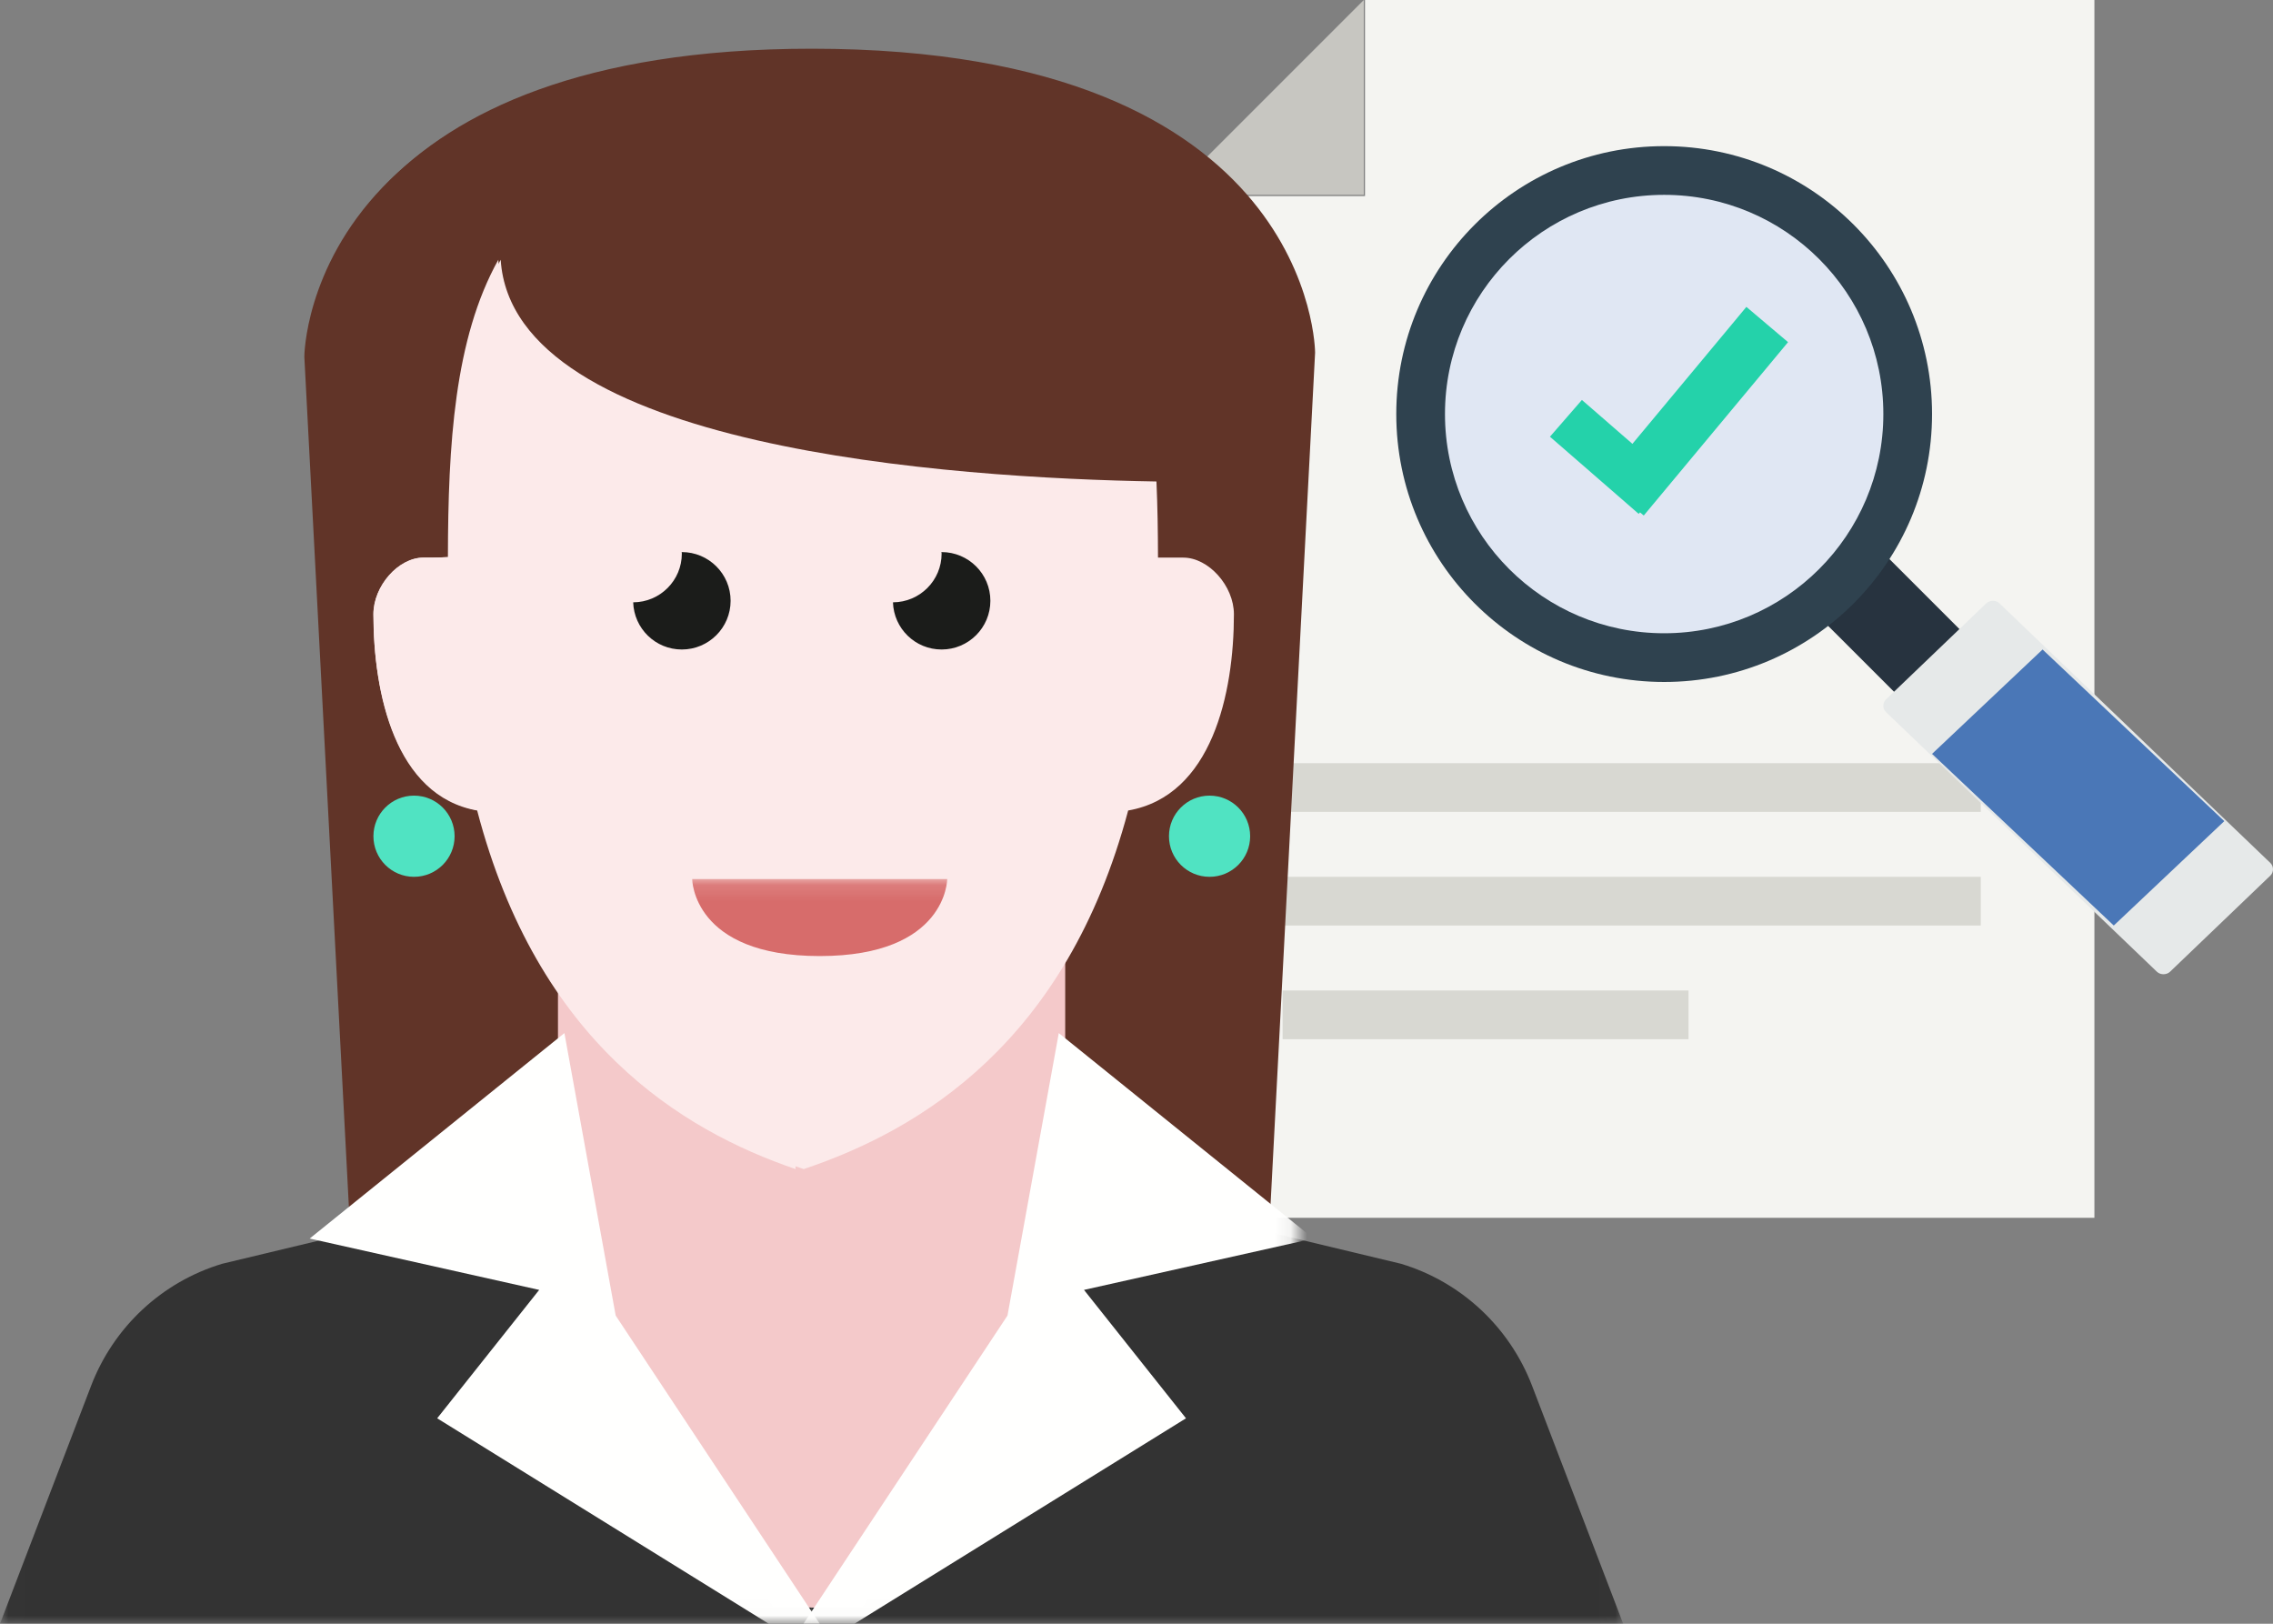<?xml version="1.0" encoding="UTF-8"?>
<svg width="140px" height="100px" viewBox="0 0 140 100" version="1.1" xmlns="http://www.w3.org/2000/svg" xmlns:xlink="http://www.w3.org/1999/xlink">
    <rect x="0" y="0" width="140" height="100" fill="#808080" stroke="none"/>
    <!-- Generator: Sketch 51.3 (57544) - http://www.bohemiancoding.com/sketch -->
    <title>Group 2</title>
    <desc>Created with Sketch.</desc>
    <defs>
        <polygon id="path-1" points="0.012 0.135 99.976 1.135 99.976 99.987 0.012 99.987"></polygon>
        <polygon id="path-3" points="0.074 0.136 62.902 0.136 62.902 45.987 0.074 45.987"></polygon>
    </defs>
    <g id="LegalFound" stroke="none" stroke-width="1" fill="none" fill-rule="evenodd">
        <g id="Jump-Off-Page" transform="translate(-410, -380)">
            <g id="Overview-" transform="translate(381, 115)">
                <g id="Group-9" transform="translate(0, 209)">
                    <g id="Group-2" transform="translate(29, 56)">
                        <g id="review-documents-graphic" transform="translate(72, 0)">
                            <polyline id="Fill-4" fill="#F4F4F1" points="12.074 0 12.074 12.075 0 12.075 0 75 57 75 57 0 12.074 0"></polyline>
                            <polyline id="Fill-5" fill="#C7C6C1" points="12 0 0 12 12 12 12 0"></polyline>
                            <polygon id="Fill-6" fill="#D8D8D2" points="7 50 50 50 50 47 7 47"></polygon>
                            <polygon id="Fill-7" fill="#D8D8D2" points="7 57 50 57 50 54 7 54"></polygon>
                            <polygon id="Fill-8" fill="#D8D8D2" points="7 64 32 64 32 61 7 61"></polygon>
                            <polyline id="Fill-9" fill="#27333F" points="38 35.946 41.945 32 50 40.055 46.055 44 38 35.946"></polyline>
                            <path d="M30.5,9 C39.613,9 47,16.387 47,25.5 C47,34.613 39.613,42 30.5,42 C21.387,42 14,34.613 14,25.5 C14,16.387 21.387,9 30.5,9" id="Fill-10" fill="#2F424F"></path>
                            <path d="M44,25.5 C44,32.956 37.956,39 30.5,39 C23.044,39 17,32.956 17,25.5 C17,18.044 23.044,12 30.5,12 C37.956,12 44,18.044 44,25.5 Z" id="Fill-11" fill="#E0E7F3"></path>
                            <path d="M50.342,37.154 L44.16,43.078 C43.947,43.283 43.947,43.647 44.16,43.852 L60.85,59.846 C61.064,60.051 61.444,60.051 61.658,59.846 L67.84,53.922 C68.053,53.717 68.053,53.353 67.84,53.148 L51.15,37.154 C50.936,36.949 50.579,36.949 50.342,37.154" id="Fill-12" fill="#E6E9E9"></path>
                            <polygon id="Fill-13" fill-opacity="0.8" fill="#245AAA" points="65 50.571 58.193 57 47 46.429 53.807 40"></polygon>
                            <path d="M28.383,28.192 L35.463,21.055 L36.118,20.394 L37.429,21.716 L36.774,22.377 L29.357,29.853 L28.701,30.514 L28.499,30.311 L28.418,30.389 L27.898,29.849 L24.95,26.797 L24.429,26.258 L25.508,25.216 L26.029,25.755 L28.383,28.192 Z" id="Combined-Shape" stroke="#24D2AA" stroke-width="1.5" fill="#24D2AA" stroke-linecap="square" transform="translate(30.929, 25.454) rotate(-5) translate(-30.929, -25.454) "></path>
                        </g>
                        <g id="Group">
                            <path d="M50,3 C42.876,3 37.403,3.997 33.178,5.519 C28.887,7.064 25.89,9.154 23.804,11.327 C19.008,16.324 19,21.72 19,21.72 L22.1,81 L40.7,81 L40.7,26.67 C46.029,28.713 52.906,29.83 59.3,30.437 L59.3,81 L77.9,81 L81,21.72 C81,21.72 81,3 50,3" id="Fill-1" fill="#613428"></path>
                            <g id="Group-8">
                                <mask id="mask-2" fill="white">
                                    <use xlink:href="#path-1"></use>
                                </mask>
                                <g id="Clip-3"></g>
                                <path d="M33.034,5.669 C28.71,7.223 25.689,9.326 23.587,11.512 C18.753,16.538 18.745,21.966 18.745,21.966 L21.87,81.599 L40.615,81.599 L40.615,26.946 C43.413,28.016 46.635,28.829 49.988,29.453 L49.988,3.135 C42.808,3.135 37.293,4.138 33.034,5.669 Z" id="Fill-2" fill="#613428" mask="url(#mask-2)"></path>
                                <path d="M49.988,73.322 L39.053,71.753 L13.684,77.831 C9.979,78.946 7,81.721 5.611,85.346 L0,100 L49.988,100 L49.988,73.322" id="Fill-4" fill="#333333" mask="url(#mask-2)"></path>
                                <path d="M49.988,73.322 L60.923,71.753 L86.291,77.831 C89.995,78.946 92.976,81.721 94.365,85.346 L99.976,100 L49.988,100 L49.988,73.322" id="Fill-5" fill="#333333" mask="url(#mask-2)"></path>
                                <path d="M34.367,58.88 L34.367,80.169 L47.663,99 L50.988,99 L50.988,70.753 C45.531,69.033 39.09,65.777 34.367,58.88" id="Fill-6" fill="#F4C9CA" mask="url(#mask-2)"></path>
                                <path d="M49.988,70.753 L49.988,99 L53.112,99 L65.609,80.169 L65.609,58.88 C61.17,65.777 55.116,69.033 49.988,70.753" id="Fill-7" fill="#F4C9CA" mask="url(#mask-2)"></path>
                            </g>
                            <path d="M71.324,34.341 C71.321,32.73 71.296,31.177 71.229,29.653 C58.64,29.441 31.595,27.627 30.839,16 C28.078,20.864 27.689,27.389 27.676,34.309 C27.104,34.341 26.549,34.341 26.117,34.341 C24.559,34.341 23,36.085 23,37.83 C23,42.678 24.347,49.017 29.513,49.916 C33.319,64.197 42.324,69.591 49.501,72 C56.677,69.591 65.682,64.197 69.487,49.916 C74.655,49.017 76,42.678 76,37.83 C76,36.085 74.441,34.341 72.882,34.341 C72.451,34.341 71.896,34.341 71.324,34.341 Z" id="Fill-9" fill="#FCEAEA"></path>
                            <path d="M27.588,34.309 C27.027,34.341 26.483,34.341 26.059,34.341 C24.53,34.341 23,36.085 23,37.83 C23,42.678 24.322,49.017 29.39,49.916 C33.123,64.197 41.959,69.591 49,72 L49,27.709 C39.489,25.904 31.104,22.469 30.692,16 C27.983,20.864 27.601,27.389 27.588,34.309 Z" id="Fill-10" fill="#FCEAEA"></path>
                            <g id="Group-15" transform="translate(17, 54)">
                                <mask id="mask-4" fill="white">
                                    <use xlink:href="#path-3"></use>
                                </mask>
                                <g id="Clip-12"></g>
                                <path d="M25.634,0.136 L41.341,0.136 C41.341,0.136 41.341,4.88 33.488,4.88 C25.634,4.88 25.634,0.136 25.634,0.136" id="Fill-11" fill="#D76C6B" mask="url(#mask-4)"></path>
                                <polyline id="Fill-13" fill="#FFFFFE" mask="url(#mask-4)" points="17.763 9.625 20.922 27.022 33.488 46 30.346 46 9.927 33.348 16.21 25.44 2.074 22.277 17.763 9.625"></polyline>
                                <polygon id="Fill-14" fill="#FFFFFE" mask="url(#mask-4)" points="45.053 27.022 32.488 46 35.629 46 56.048 33.348 49.766 25.44 63.902 22.277 48.214 9.625"></polygon>
                            </g>
                            <path d="M45,37 C45,35.344 43.654,34 41.996,34 C41.993,34 41.99,34 41.987,34 C41.987,34.031 41.996,34.061 41.996,34.094 C41.996,35.749 40.654,37.089 39,37.095 C39.05,38.705 40.367,40 41.996,40 C43.654,40 45,38.656 45,37" id="Fill-16" fill="#1B1C1A"></path>
                            <path d="M61,37 C61,35.344 59.654,34 57.996,34 C57.993,34 57.99,34 57.984,34 C57.987,34.031 57.996,34.061 57.996,34.094 C57.996,35.749 56.654,37.089 55,37.095 C55.05,38.705 56.367,40 57.996,40 C59.654,40 61,38.656 61,37" id="Fill-17" fill="#1B1C1A"></path>
                            <path d="M74.5,49 C75.881,49 77,50.119 77,51.5 C77,52.881 75.881,54 74.5,54 C73.119,54 72,52.881 72,51.5 C72,50.119 73.119,49 74.5,49" id="Fill-18" fill="#50E3C2"></path>
                            <path d="M28,51.5 C28,52.881 26.881,54 25.5,54 C24.119,54 23,52.881 23,51.5 C23,50.119 24.119,49 25.5,49 C26.881,49 28,50.119 28,51.5 Z" id="Fill-19" fill="#50E3C2"></path>
                        </g>
                    </g>
                </g>
            </g>
        </g>
    </g>
</svg>
